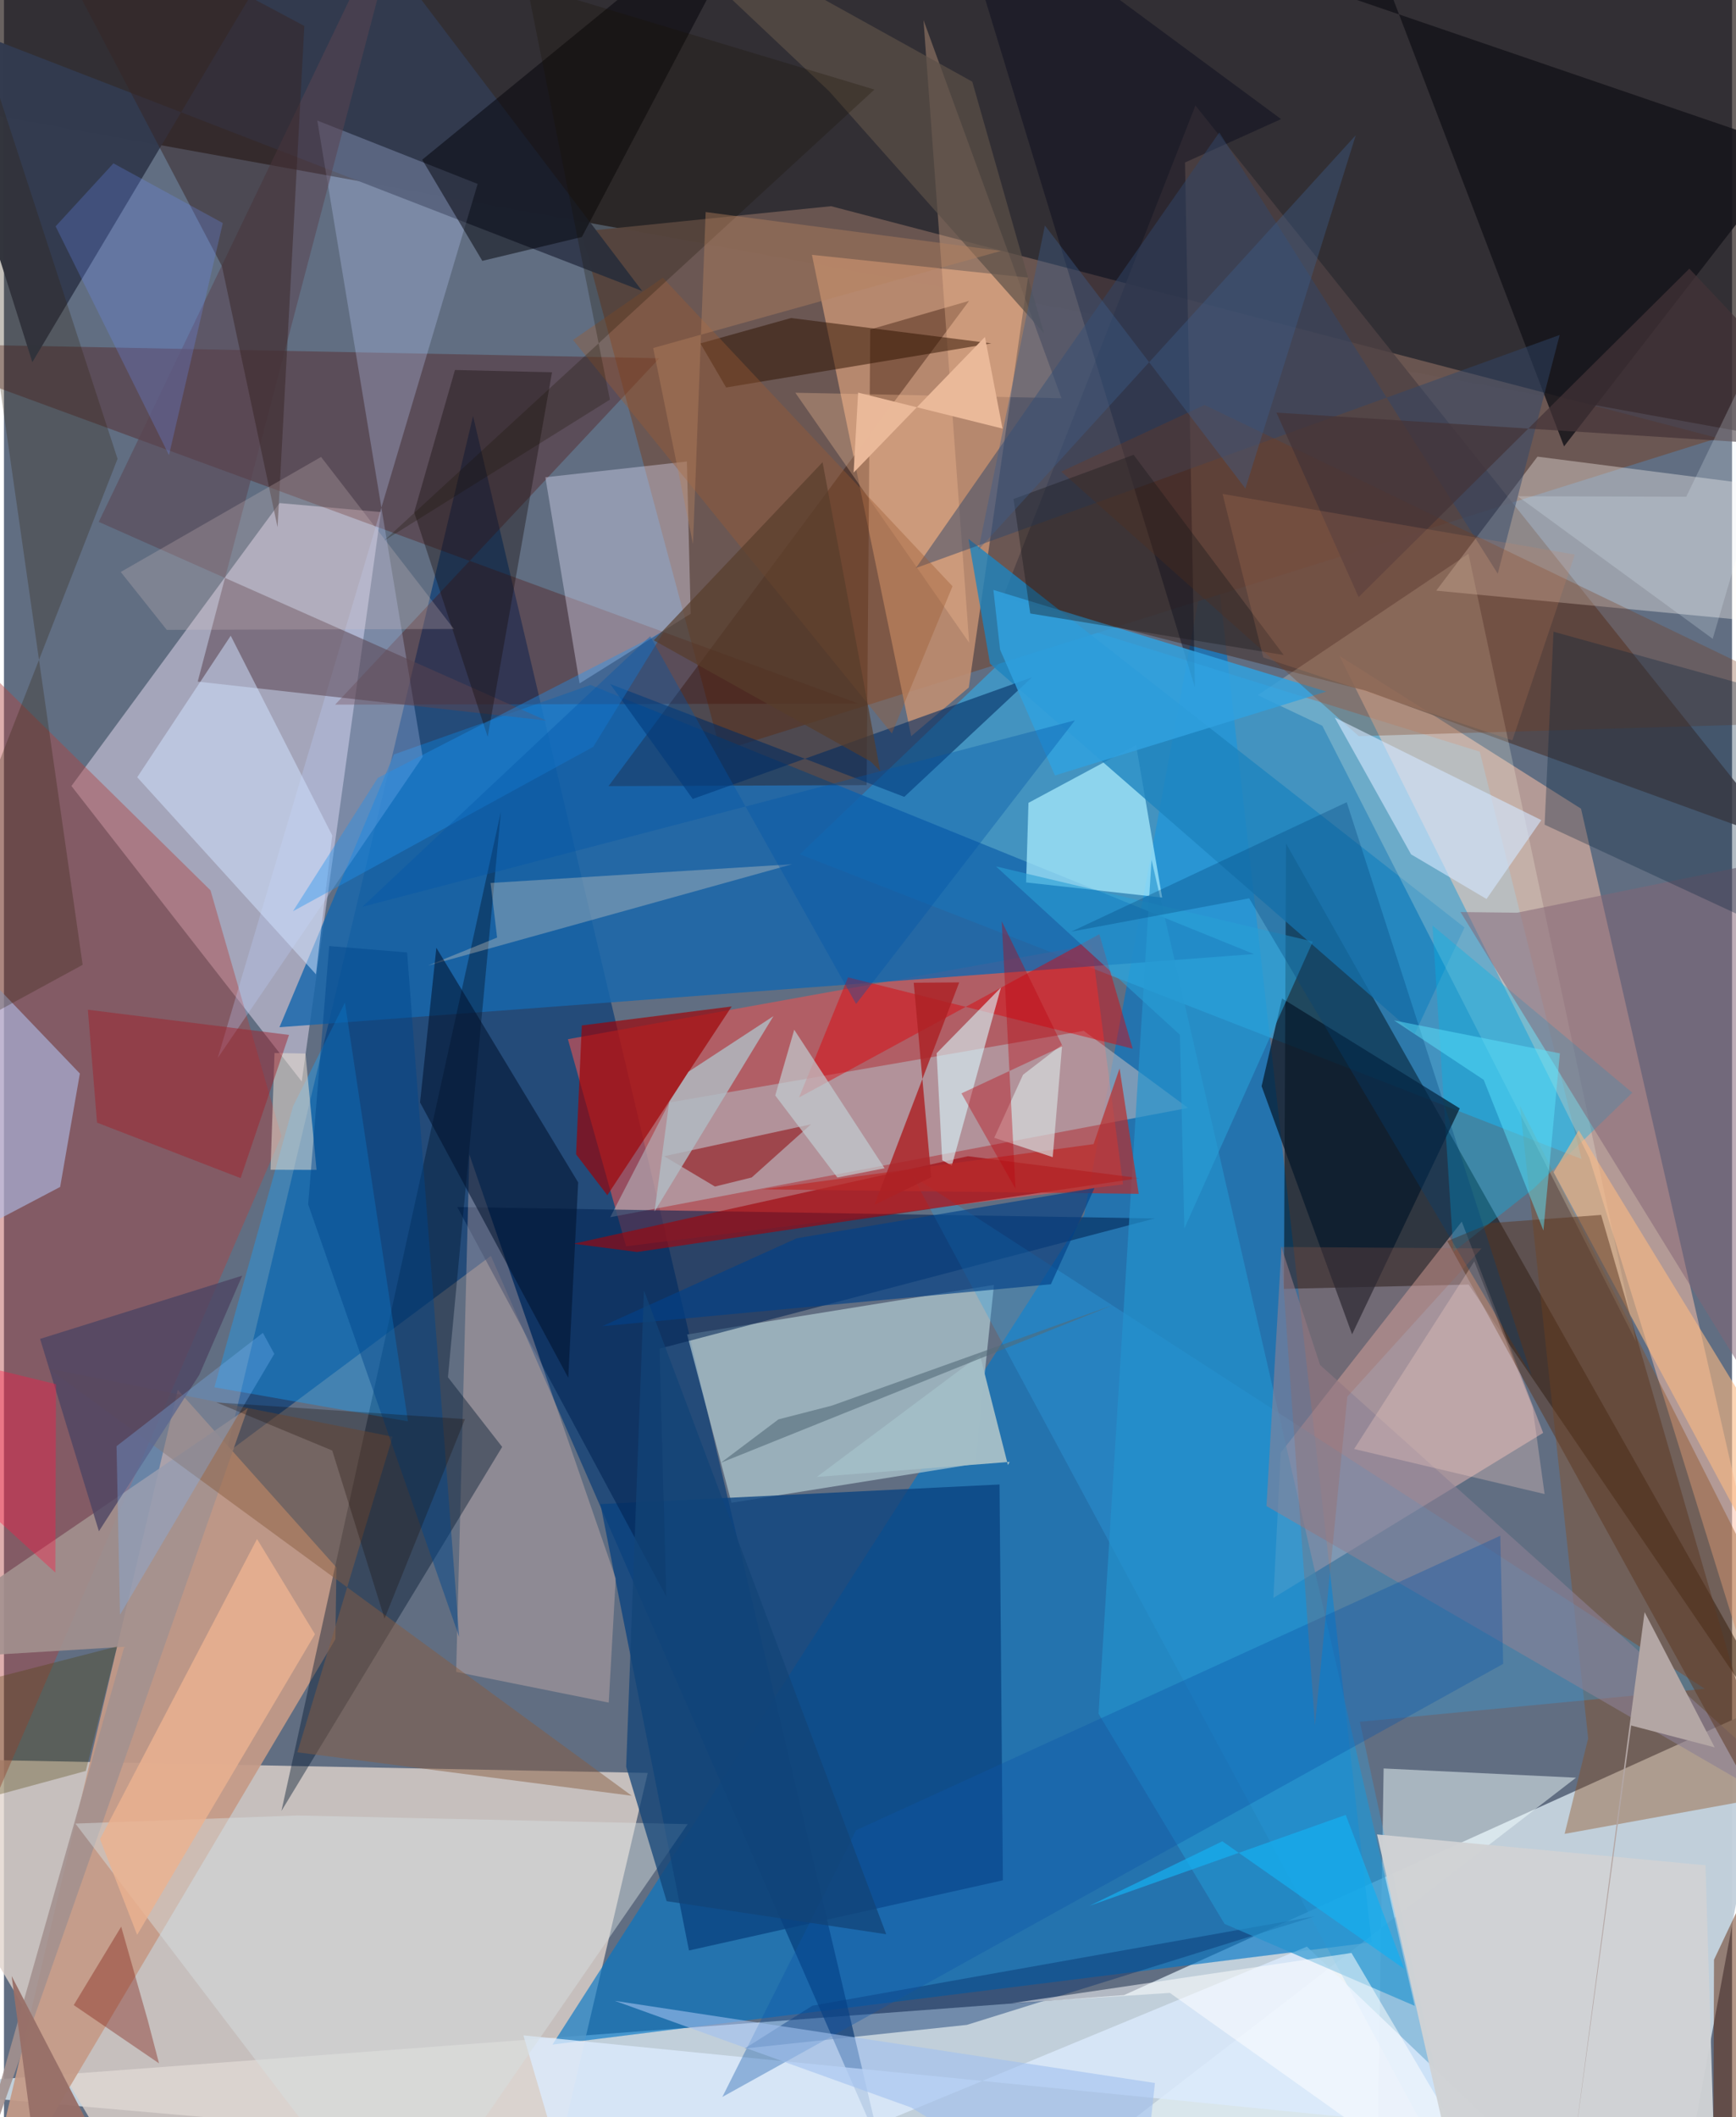 <svg xmlns="http://www.w3.org/2000/svg" width="228" height="278" viewBox="0 0 836 1024"><path fill="#616e82" d="M0 0h836v1024H0z"/><path fill="#c4d1dd" fill-opacity=".973" d="M-62 1010.088l603.86-45.122 314.279-142.163L807.244 1086z"/><path fill="#1a0e0b" fill-opacity=".651" d="M898-62L10.426-33.025-62 45.24l923.067 167.27z"/><path fill="#e0d4cc" fill-opacity=".792" d="M261.808 1068.766l-194.264-.152L-62 850.194l373.448 7.314z"/><path fill="#0376c7" fill-opacity=".643" d="M522.582 587.562l61.986-333.506 77.067 685.39-396.278 49.452z"/><path fill="#2dafef" fill-opacity=".565" d="M713.95 363.557l-209.094-65.015-119.81 114.648 378.186 147.396z"/><path fill="#c4c0d5" fill-opacity=".671" d="M32.645 380.16l111.427 142.943 38.305-275.43-49.048-4.352z"/><path fill="#003674" fill-opacity=".631" d="M424.278 1039.262L235.572 607.405l-128.08 95.601 119.446-501.753z"/><path fill="#010202" fill-opacity=".518" d="M708.57 621.296l187.496 275.167-275.834-488.497-1.013 215.417z"/><path fill="#ed544f" fill-opacity=".569" d="M526.154 456.908l-253.329 45.718 28.116 100.17 240.445-29.962z"/><path fill="#6b5752" fill-opacity=".969" d="M829.065 211.864L400.133 99.734 279.25 112.005l67.45 251.321z"/><path fill="#fcc1a8" fill-opacity=".529" d="M646.013 317.151l116.932 73.98L898 981.85 766.94 559.957z"/><path fill="#c59a87" fill-opacity=".925" d="M160.339 792.829l.504-34.696-76.754-85.912L-13.677 1086z"/><path fill="#1667ad" fill-opacity=".816" d="M133.281 496.84l471.42-35.398-320.955-130.165-95.104 33.625z"/><path fill="#aec8d0" fill-opacity=".722" d="M469.93 707.996l9.011-86.532-148.463 23.98 21.475 81.41z"/><path fill="#c28f72" fill-opacity=".867" d="M390.882 123.26l104.51 11.017-28.633 198.247-27.862 23.54z"/><path fill="#094280" fill-opacity=".776" d="M331.393 943.379L288.547 727.47l193.087-9.474 1.62 191.433z"/><path fill="#4d4144" fill-opacity=".804" d="M576.402 51.006l-93.167 238.076 175.448 44.947 202.185 73.405z"/><path fill="#b0433f" fill-opacity=".427" d="M-34.412 298.308l134.341 132.32 34.302 118.877L-62 1003.855z"/><path fill="#ffc6bd" fill-opacity=".427" d="M614.113 772.844l3.562-70.245 87.573-111.734 39.377 102.16z"/><path fill="#fffaf5" fill-opacity=".353" d="M692.878 285.683l49.003-64.82 97.11 12.471L898 305.324z"/><path fill="#b4b6bd" fill-opacity=".596" d="M572.858 535.87L293.3 588.719l28.58-55.471 200.477-34.663z"/><path fill="#002352" fill-opacity=".561" d="M219.29 583.8l337.469 5.512-239.588 62.975 3.234 119.841z"/><path fill="#4f0e06" fill-opacity=".333" d="M160.22 340.806l156.826-167.53L-62 165.842l475.302 174.416z"/><path fill="#8d4a15" fill-opacity=".38" d="M898 861.032l-142.994 25.945 11.386-46.192-32.985-305.91z"/><path fill="#f2ffff" fill-opacity=".486" d="M667.445 855.349l-2.992 189.334-122.96-15.936L760.507 859.81z"/><path fill="#a9ecff" fill-opacity=".722" d="M547.687 360.364l-52.062 27.946-1.133 38.493 65.815 7.318z"/><path fill="#f1cabb" fill-opacity=".31" d="M295.96 763.44l-3.385 60.046-73.818-14.848 6.393-250.23z"/><path fill="#323a4e" fill-opacity=".984" d="M-39.777 5.68l53.508 169.494L154.99-62l153.77 202.753z"/><path fill="#2f0f01" fill-opacity=".384" d="M417.343 379.733l-124.886.493 174.454-234.713-47.815 13.834z"/><path fill="#00172e" fill-opacity=".416" d="M214.784 666.122l25.62-273.501-106.165 483.27 106.783-176.068z"/><path fill="#e8e7ff" fill-opacity=".357" d="M278.47 330.536l53.743-33.675-1.838-73.645-68.464 7.617z"/><path fill="#31a1e7" fill-opacity=".322" d="M822.837 816.811L655.95 832.76l50.231 232.225-266.617-496.17z"/><path fill="#1d84bf" fill-opacity=".796" d="M466.61 260.645L706.577 448.6l-24.121 51.449L477.03 321.008z"/><path fill="#bed1ff" fill-opacity=".278" d="M103.387 511.789l99.163-145.75-50.96-307.73 77.575 30.644z"/><path fill="#13a4ff" fill-opacity=".373" d="M101.813 670.982l93.627 16.481-30.484-202.58-25.113 50.184z"/><path fill="#ffffe8" fill-opacity=".22" d="M708.489 267.83l-101.944 68.394 31.244 14.8 151.763 297.83z"/><path fill="#aebbe6" fill-opacity=".62" d="M27.184 574.081l-51.966 27.33L-62 416.065l98.72 103.167z"/><path fill="#5a4450" fill-opacity=".537" d="M262.363 348.513L45.857 252.415 196.853-62 93.736 329.67z"/><path fill="#9e0004" fill-opacity=".663" d="M276.769 558.315l2.787-62.352 72.505-9.163-60.167 91.291z"/><path fill="#16151a" fill-opacity=".851" d="M539.028-39.525L866.004 72.353 754.723 215.91 648.556-62z"/><path fill="#a0050b" fill-opacity=".635" d="M466.364 559.22l-190.82 42.331 30.734 3.993 243.064-35.72z"/><path fill="#00b3ea" fill-opacity=".357" d="M701.192 605.463l38.735-30.53 47.844-46.431-96.693-80.86z"/><path fill="#06306b" fill-opacity=".424" d="M358.33 990.787l107.487-11.42 168.424-52.536-243.129 43.25z"/><path fill="#a3918f" fill-opacity=".89" d="M-62 803.829l120.22-7.332L-24.045 1086l142.022-404.95z"/><path fill="#d0e1fe" fill-opacity=".518" d="M158.802 404.07l-49.1-96.58-45.233 68.443 86.466 95.301z"/><path fill="#dbebfd" fill-opacity=".796" d="M724.498 1031.419l-94.16-89.89L281.05 1086l-29.754-101.57z"/><path fill="#000107" fill-opacity=".482" d="M202.346 77.232L372.618-62l-93.052 176.626-48.148 11.549z"/><path fill="#000518" fill-opacity=".384" d="M576.128 332.372l-4.77-253.783 46.475-20.984L455.896-62z"/><path fill="#05172a" fill-opacity=".706" d="M652.189 645.372l-43.78-120.028 9.905-42.427 85.962 53.176z"/><path fill="#2493ce" fill-opacity=".659" d="M682.472 970.156l-127.31-554.29-25.626 413.01 60.949 101.646z"/><path fill="#885d40" fill-opacity=".478" d="M141.95 847.531l46.073-152.647-166.465-32.97L303.72 868.549z"/><path fill="#fab983" fill-opacity=".6" d="M749.69 566.996l148.31 276-19.312-105.186-116.864-191.145z"/><path fill="#d6dee2" fill-opacity=".467" d="M141.9 878.085l188.882 4.177L190.034 1086 34.564 882.004z"/><path fill="#ffc89d" fill-opacity=".298" d="M466.935 310.838L444.845 9.712 511.6 192.608l-128.759-2.654z"/><path fill="#fee4c9" fill-opacity=".29" d="M235.4 427.067l145.916-9.076-176.146 49.02 33.402-13.544z"/><path fill="#de0008" fill-opacity=".447" d="M408.33 472.694l-23.678 58.107 145.267-78.972 16.143 55.411z"/><path fill="#00122d" fill-opacity=".545" d="M272.989 666.35l4.798-94.457-68.603-113.487-7.893 74.797z"/><path fill="#304769" fill-opacity=".486" d="M587.937 64.07l-146.78 210.669 311.454-112.72-29.956 115.454z"/><path fill="#8c8195" fill-opacity=".6" d="M898 894.897l-287.226-166.47 7.258-125.168 18.685 56.952z"/><path fill="#002b61" fill-opacity=".573" d="M333.22 386.424l-39.925-55.573 142.26 54.563 61.827-57.846z"/><path fill="#d9f8fe" fill-opacity=".6" d="M451.203 509.402l2.706 51.78 4.642 2.571 23.77-86.132z"/><path fill="#2f1300" fill-opacity=".51" d="M477.674 166.08l-128.307 21.332-12.442-21.322 43.863-12.276z"/><path fill="#31a1df" fill-opacity=".831" d="M478.665 285.335l161.056 49.141-131.283 40.586-26.542-60.838z"/><path fill="#793a18" fill-opacity=".302" d="M655.429 356.06L511.477 228.1l69.308-32.248L898 348.804z"/><path fill="#952127" fill-opacity=".675" d="M319.365 559.224l71.044-15.425-28.67 25.702-17.788 4.385z"/><path fill="#836575" fill-opacity=".522" d="M847.888 673.946L898 407.506l-165.976 33.942-27.383-.331z"/><path fill="#180f0e" fill-opacity=".392" d="M218.184 178.947l46.951 1.114-31.12 176.3-35.565-108.579z"/><path fill="#5d3821" fill-opacity=".514" d="M863.13 899.655L698.245 600.269l21.205-8.732 53.214-3.92z"/><path fill="#b0bcc4" fill-opacity=".812" d="M372.25 491.47l-57.518 94.467 7.11-53.01 9.35-14.588z"/><path fill="#0c55a9" fill-opacity=".357" d="M412.19 885.231l-64.647 128.985 377.734-209.467-1.392-61.955z"/><path fill="#d3e6fe" fill-opacity=".627" d="M743.735 396.67l-26.512 38.141-36.496-21.588-36.915-66.163z"/><path fill="#30230e" fill-opacity=".282" d="M54.957 221.914L-62 521.1l100.071-54.444L-37.596-62z"/><path fill="#bb2a29" fill-opacity=".69" d="M539.7 516.778l-12.583 36.592-160.258 21.872 182.109 2.178z"/><path fill="#4e4563" fill-opacity=".8" d="M94.529 664.904l-48.592 75.711-28.46-93.045 97.787-30.58z"/><path fill="#372526" fill-opacity=".498" d="M145.32 12.552L5.26-62l100.217 190.792 26.883 126.193z"/><path fill="#efe1d1" fill-opacity=".51" d="M145.865 509.571l5.358 56.258-22.258-.062 1.925-56.464z"/><path fill="#04233c" fill-opacity=".31" d="M749.623 305.543L898 346.639 876.774 459.88l-131.45-61.015z"/><path fill="#1f93f0" fill-opacity=".384" d="M180.863 376.23l138.667-71.182-34.443 56.162-145.271 79.535z"/><path fill="#eab290" fill-opacity=".831" d="M46.465 889.528l17.963 46.288 86.025-145.402-28.027-46.062z"/><path fill="#a21e2a" fill-opacity=".467" d="M137.906 500.55l-97.314-12.179 4.434 54.6 69.459 26.848z"/><path fill="#034188" fill-opacity=".651" d="M506.48 621.146l21.085-46.523-144.021 24.278-94.108 42.541z"/><path fill="#6f91ff" fill-opacity=".251" d="M79.844 220.126l26.036-112.238-52.92-28.884-27.971 30.476z"/><path fill="#124477" fill-opacity=".741" d="M309.607 624.122L301 854.522l19.59 65 106.226 16.009z"/><path fill="#c1cdd1" fill-opacity=".698" d="M426.03 565.043l-43.717-66.994-9.188 31.786 30.066 39.686z"/><path fill="#7c160a" fill-opacity=".361" d="M56.716 931.857l-22.958 37.935 41.258 28.177-5.49-20.977z"/><path fill="#f9d1c9" fill-opacity=".302" d="M653.174 700.826l58.12-90.744 28.22 70.591 5.804 41.951z"/><path fill="#d6dee0" fill-opacity=".675" d="M492.995 519.826l-13.918 30.473 28.282 9.367 4.574-54.441z"/><path fill="#ac2125" fill-opacity=".824" d="M421.116 582.751l41.007-107.598-22.007.165 8.475 94.035z"/><path fill="#9d5b31" fill-opacity=".376" d="M318.75 134.348l-43.459 30.076L429.546 354.76l29.34-71.207z"/><path fill="#a2bdc6" fill-opacity=".996" d="M393.23 714.342l93.309-7.276-.845 1.507-13.552-53.2z"/><path fill="#d9c4c5" fill-opacity=".239" d="M78.77 304.646l-22.271-28.003 96.913-55.639 64.226 83.205z"/><path fill="#299ed6" fill-opacity=".6" d="M571.045 594.146l-2.142-93.642-89.006-81.46 153.296 36.359z"/><path fill="#eab99a" fill-opacity=".996" d="M483.084 207.295l-8.513-44.333-63.528 65.611 2.175-38.67z"/><path fill="#bc050f" fill-opacity=".376" d="M512.14 506.008l-29.454-60.454 6.667 129.372-26.14-46.102z"/><path fill="#5b5047" fill-opacity=".702" d="M399.233 44.176l103.874 116.982L468.442 39.49 288.719-60.142z"/><path fill="#fefffe" fill-opacity=".518" d="M651.898 944.578L735.4 1086 564.03 963.892l-76.291 4.953z"/><path fill="#d1d3d5" fill-opacity=".961" d="M709.31 1086l118.744-24.019-4.903-159.811-158.887-14.92z"/><path fill="#004278" fill-opacity=".31" d="M602.403 434.487l-85.998 16.096 133.188-62.576 89.45 277.276z"/><path fill="#7ebafe" fill-opacity=".298" d="M56.135 780.996l-1.671-81.536 70.788-54.804 5.53 10.157z"/><path fill="#18181b" fill-opacity=".361" d="M619.117 316.82l-122.616-20.104-8.096-55.371 58.075-21.378z"/><path fill="#00468b" fill-opacity=".463" d="M195.034 460.673l25.201 331.069-73.067-209.21 10.177-124.969z"/><path fill="#3e5e89" fill-opacity=".4" d="M503.582 109.06l-32.167 156.87L653.97 65.396l-53.393 170.886z"/><path fill="#a1c1ef" fill-opacity=".592" d="M295.505 967.732l261.309 39.741-8.51 78.527-109.39-66.638z"/><path fill="#0055a8" fill-opacity=".357" d="M412.241 485.595l105.875-137.197L173.37 438.59l139.267-130.849z"/><path fill="#433337" fill-opacity=".714" d="M615.599 199.571l39.74 89.24 160.006-158.86L898 217.465z"/><path fill="#493e02" fill-opacity=".302" d="M-8.761 869.684L-62 826.346l116.705-30.027-15.112 60.235z"/><path fill="#642b10" fill-opacity=".494" d="M826.774 1086l.503-138.151 27.11-57.429L898 1078.225z"/><path fill="#181200" fill-opacity=".259" d="M293.14 193.289l-109.18 68.163L421.106 43.321 252.981-7.327z"/><path fill="#5ce7ff" fill-opacity=".463" d="M672.48 493.535l43.395 28.75 28.868 72.856 7.97-85.663z"/><path fill="#d18563" fill-opacity=".188" d="M589.527 238.893l170.42 29.328-30.237 89.876-120.502-40.112z"/><path fill="#fe1646" fill-opacity=".369" d="M-62 681.58l86.859 78.999.324-91.104L-62 648.255z"/><path fill="#b3a6a4" d="M793.692 779.72l33.903 65.413-40.4-10.558-28.856 212.597z"/><path fill="#987069" fill-opacity=".965" d="M74.403 1027.942l4.605 73.178L3.726 955.764l10.024 76.102z"/><path fill="#e4f1fb" fill-opacity=".22" d="M732.345 240.028l94.3 68.948L898 66.104l-84.155 174.157z"/><path fill="#15aff0" fill-opacity=".722" d="M649.107 877.805l28.384 74.538-88.072-61.765-64.312 31.21z"/><path fill="#b5815f" fill-opacity=".427" d="M314.087 168.324l19.251 94.831 6.13-160.593 142.887 18.793z"/><path fill="#a2604e" fill-opacity=".247" d="M634.219 834.502l15.67-159.013 64.926-71.684-97.176-.673z"/><path fill="#180800" fill-opacity=".275" d="M102.763 678.297l120.266 8.089-38.908 96.452-25.31-81.268z"/><path fill="#536b78" fill-opacity=".592" d="M400.503 679.852l136.074-48.663-189.765 76.298 27.863-20.988z"/><path fill="#573c2b" fill-opacity=".682" d="M314.378 309.697l104.867 58.595 4.666 4.683-27.892-149.424z"/></svg>